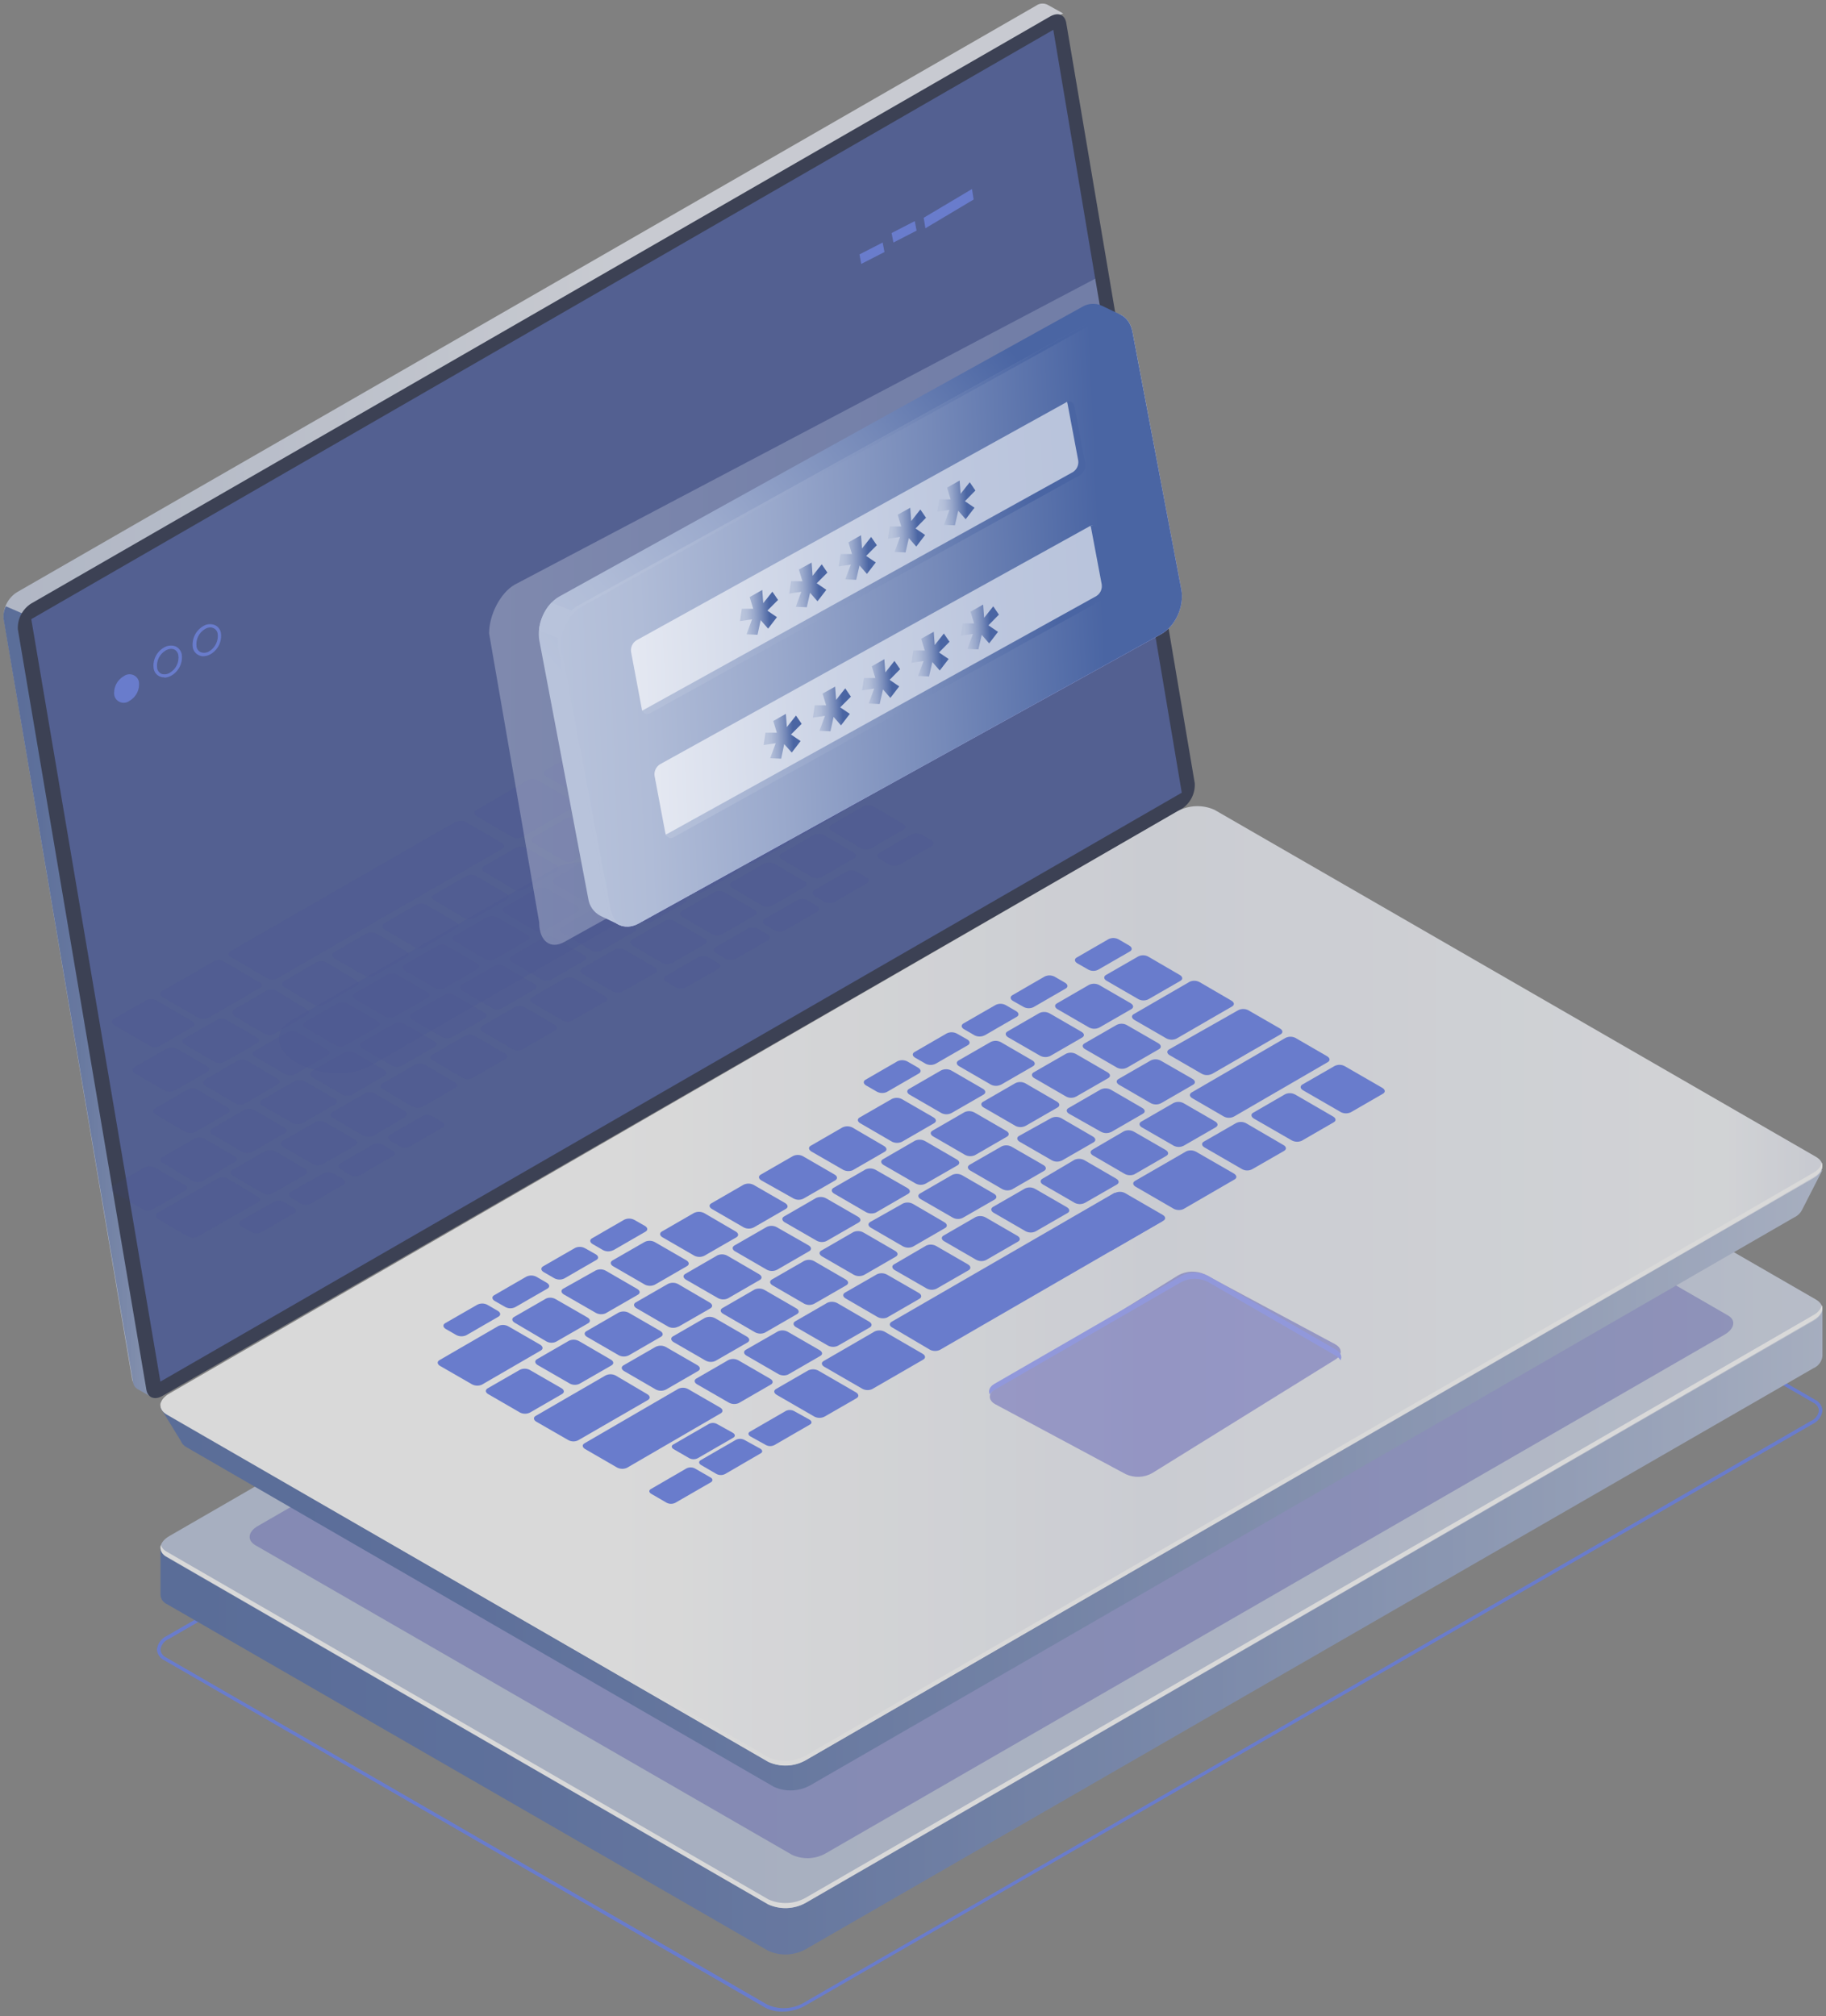 <?xml version="1.0" encoding="UTF-8"?>
<svg width="500px" height="552px" viewBox="0 0 500 552" version="1.1" xmlns="http://www.w3.org/2000/svg" xmlns:xlink="http://www.w3.org/1999/xlink">
    <rect x="0" y="0" width="500" height="552" fill="#808080" stroke="none"/>
    <!-- Generator: Sketch 54 (76480) - https://sketchapp.com -->
    <title>recovery</title>
    <desc>Created with Sketch.</desc>
    <defs>
        <linearGradient x1="1.494%" y1="49.978%" x2="101.494%" y2="49.978%" id="linearGradient-1">
            <stop stop-color="#4A65A3" offset="0%"></stop>
            <stop stop-color="#4F69A6" offset="17%"></stop>
            <stop stop-color="#5D75AD" offset="37%"></stop>
            <stop stop-color="#758AB9" offset="58%"></stop>
            <stop stop-color="#96A6CA" offset="81%"></stop>
            <stop stop-color="#B8C3DB" offset="100%"></stop>
        </linearGradient>
        <linearGradient x1="33.494%" y1="50.234%" x2="133.494%" y2="50.234%" id="linearGradient-2">
            <stop stop-color="#B8C3DB" offset="0%"></stop>
            <stop stop-color="#BDC7DE" offset="28%"></stop>
            <stop stop-color="#CBD3E5" offset="60%"></stop>
            <stop stop-color="#E3E7F1" offset="95%"></stop>
            <stop stop-color="#E7EAF3" offset="100%"></stop>
        </linearGradient>
        <linearGradient x1="-47.751%" y1="50.487%" x2="52.246%" y2="50.487%" id="linearGradient-3">
            <stop stop-color="#B8C3DB" offset="0%"></stop>
            <stop stop-color="#BDC7DE" offset="28%"></stop>
            <stop stop-color="#CBD3E5" offset="60%"></stop>
            <stop stop-color="#E3E7F1" offset="95%"></stop>
            <stop stop-color="#E7EAF3" offset="100%"></stop>
        </linearGradient>
        <linearGradient x1="-0.009%" y1="49.505%" x2="99.93%" y2="49.505%" id="linearGradient-4">
            <stop stop-color="#4A65A3" offset="0%"></stop>
            <stop stop-color="#4F69A6" offset="17%"></stop>
            <stop stop-color="#5D75AD" offset="37%"></stop>
            <stop stop-color="#758AB9" offset="58%"></stop>
            <stop stop-color="#96A6CA" offset="81%"></stop>
            <stop stop-color="#B8C3DB" offset="100%"></stop>
        </linearGradient>
        <linearGradient x1="0.494%" y1="50.272%" x2="100.494%" y2="50.272%" id="linearGradient-5">
            <stop stop-color="#4A65A3" offset="0%"></stop>
            <stop stop-color="#4F69A6" offset="17%"></stop>
            <stop stop-color="#5D75AD" offset="37%"></stop>
            <stop stop-color="#758AB9" offset="58%"></stop>
            <stop stop-color="#96A6CA" offset="81%"></stop>
            <stop stop-color="#B8C3DB" offset="100%"></stop>
        </linearGradient>
        <linearGradient x1="-0.506%" y1="50.235%" x2="99.494%" y2="50.235%" id="linearGradient-6">
            <stop stop-color="#FFFFFF" offset="0%"></stop>
            <stop stop-color="#FFFFFF" offset="28%"></stop>
            <stop stop-color="#EAEDF5" offset="60%"></stop>
            <stop stop-color="#F4F6FA" offset="95%"></stop>
            <stop stop-color="#E7EAF3" offset="100%"></stop>
        </linearGradient>
        <linearGradient x1="1.52493344e-14%" y1="50.003%" x2="100%" y2="50.003%" id="linearGradient-7">
            <stop stop-color="#E7EAF3" offset="0%"></stop>
            <stop stop-color="#E3E7F1" offset="5%"></stop>
            <stop stop-color="#CBD3E5" offset="40%"></stop>
            <stop stop-color="#BDC7DE" offset="72%"></stop>
            <stop stop-color="#B8C3DB" offset="100%"></stop>
        </linearGradient>
        <linearGradient x1="56.735%" y1="74.096%" x2="46.842%" y2="23.999%" id="linearGradient-8">
            <stop stop-color="#C0BFF6" offset="0%"></stop>
            <stop stop-color="#C5C4F7" offset="29%"></stop>
            <stop stop-color="#D3D2F9" offset="64%"></stop>
            <stop stop-color="#E9E9FD" offset="100%"></stop>
        </linearGradient>
        <linearGradient x1="16.363%" y1="75.658%" x2="95.41%" y2="10.859%" id="linearGradient-9">
            <stop stop-color="#B8C3DB" offset="0%"></stop>
            <stop stop-color="#B0BCD7" offset="14%"></stop>
            <stop stop-color="#9AA9CC" offset="35%"></stop>
            <stop stop-color="#768AB9" offset="61%"></stop>
            <stop stop-color="#4A65A3" offset="87%"></stop>
        </linearGradient>
        <linearGradient x1="396.884%" y1="52.957%" x2="424.875%" y2="42.173%" id="linearGradient-10">
            <stop stop-color="#B8C3DB" offset="0%"></stop>
            <stop stop-color="#B0BCD7" offset="14%"></stop>
            <stop stop-color="#9AA9CC" offset="35%"></stop>
            <stop stop-color="#768AB9" offset="61%"></stop>
            <stop stop-color="#4A65A3" offset="87%"></stop>
        </linearGradient>
        <linearGradient x1="-0.536%" y1="51.632%" x2="100.084%" y2="47.176%" id="linearGradient-11">
            <stop stop-color="#B8C3DB" offset="0%"></stop>
            <stop stop-color="#B0BCD7" offset="14%"></stop>
            <stop stop-color="#9AA9CC" offset="35%"></stop>
            <stop stop-color="#768AB9" offset="61%"></stop>
            <stop stop-color="#4A65A3" offset="87%"></stop>
        </linearGradient>
        <linearGradient x1="7.361%" y1="51.657%" x2="100.106%" y2="47.105%" id="linearGradient-12">
            <stop stop-color="#B8C3DB" offset="0%"></stop>
            <stop stop-color="#B0BCD7" offset="14%"></stop>
            <stop stop-color="#9AA9CC" offset="35%"></stop>
            <stop stop-color="#768AB9" offset="61%"></stop>
            <stop stop-color="#4A65A3" offset="87%"></stop>
        </linearGradient>
        <linearGradient x1="-3.764%" y1="51.086%" x2="103.031%" y2="47.79%" id="linearGradient-13">
            <stop stop-color="#E7EAF3" offset="0%"></stop>
            <stop stop-color="#E3E7F1" offset="5%"></stop>
            <stop stop-color="#CBD3E5" offset="40%"></stop>
            <stop stop-color="#BDC7DE" offset="72%"></stop>
            <stop stop-color="#B8C3DB" offset="100%"></stop>
        </linearGradient>
        <linearGradient x1="-3.729%" y1="51.053%" x2="103.085%" y2="47.75%" id="linearGradient-14">
            <stop stop-color="#E7EAF3" offset="0%"></stop>
            <stop stop-color="#E3E7F1" offset="5%"></stop>
            <stop stop-color="#CBD3E5" offset="40%"></stop>
            <stop stop-color="#BDC7DE" offset="72%"></stop>
            <stop stop-color="#B8C3DB" offset="100%"></stop>
        </linearGradient>
        <linearGradient x1="-6.307%" y1="51.156%" x2="103.119%" y2="47.678%" id="linearGradient-15">
            <stop stop-color="#B8C3DB" offset="0%"></stop>
            <stop stop-color="#B0BCD7" offset="14%"></stop>
            <stop stop-color="#9AA9CC" offset="35%"></stop>
            <stop stop-color="#768AB9" offset="61%"></stop>
            <stop stop-color="#4A65A3" offset="87%"></stop>
        </linearGradient>
        <linearGradient x1="-6.315%" y1="51.109%" x2="103.155%" y2="47.629%" id="linearGradient-16">
            <stop stop-color="#B8C3DB" offset="0%"></stop>
            <stop stop-color="#B0BCD7" offset="14%"></stop>
            <stop stop-color="#9AA9CC" offset="35%"></stop>
            <stop stop-color="#768AB9" offset="61%"></stop>
            <stop stop-color="#4A65A3" offset="87%"></stop>
        </linearGradient>
        <linearGradient x1="8.945%" y1="44.078%" x2="87.426%" y2="39.913%" id="linearGradient-17">
            <stop stop-color="#B8C3DB" offset="0%"></stop>
            <stop stop-color="#B0BCD7" offset="14%"></stop>
            <stop stop-color="#9AA9CC" offset="35%"></stop>
            <stop stop-color="#768AB9" offset="61%"></stop>
            <stop stop-color="#4A65A3" offset="87%"></stop>
        </linearGradient>
        <linearGradient x1="8.41%" y1="44.049%" x2="87.742%" y2="39.867%" id="linearGradient-18">
            <stop stop-color="#B8C3DB" offset="0%"></stop>
            <stop stop-color="#B0BCD7" offset="14%"></stop>
            <stop stop-color="#9AA9CC" offset="35%"></stop>
            <stop stop-color="#768AB9" offset="61%"></stop>
            <stop stop-color="#4A65A3" offset="87%"></stop>
        </linearGradient>
        <linearGradient x1="7.963%" y1="43.914%" x2="87.326%" y2="39.726%" id="linearGradient-19">
            <stop stop-color="#B8C3DB" offset="0%"></stop>
            <stop stop-color="#B0BCD7" offset="14%"></stop>
            <stop stop-color="#9AA9CC" offset="35%"></stop>
            <stop stop-color="#768AB9" offset="61%"></stop>
            <stop stop-color="#4A65A3" offset="87%"></stop>
        </linearGradient>
        <linearGradient x1="8.176%" y1="43.882%" x2="87.286%" y2="39.696%" id="linearGradient-20">
            <stop stop-color="#B8C3DB" offset="0%"></stop>
            <stop stop-color="#B0BCD7" offset="14%"></stop>
            <stop stop-color="#9AA9CC" offset="35%"></stop>
            <stop stop-color="#768AB9" offset="61%"></stop>
            <stop stop-color="#4A65A3" offset="87%"></stop>
        </linearGradient>
        <linearGradient x1="8.251%" y1="43.264%" x2="86.733%" y2="39.095%" id="linearGradient-21">
            <stop stop-color="#B8C3DB" offset="0%"></stop>
            <stop stop-color="#B0BCD7" offset="14%"></stop>
            <stop stop-color="#9AA9CC" offset="35%"></stop>
            <stop stop-color="#768AB9" offset="61%"></stop>
            <stop stop-color="#4A65A3" offset="87%"></stop>
        </linearGradient>
        <linearGradient x1="8.971%" y1="43.556%" x2="87.378%" y2="39.391%" id="linearGradient-22">
            <stop stop-color="#B8C3DB" offset="0%"></stop>
            <stop stop-color="#B0BCD7" offset="14%"></stop>
            <stop stop-color="#9AA9CC" offset="35%"></stop>
            <stop stop-color="#768AB9" offset="61%"></stop>
            <stop stop-color="#4A65A3" offset="87%"></stop>
        </linearGradient>
        <linearGradient x1="8.667%" y1="43.276%" x2="87.702%" y2="39.095%" id="linearGradient-23">
            <stop stop-color="#B8C3DB" offset="0%"></stop>
            <stop stop-color="#B0BCD7" offset="14%"></stop>
            <stop stop-color="#9AA9CC" offset="35%"></stop>
            <stop stop-color="#768AB9" offset="61%"></stop>
            <stop stop-color="#4A65A3" offset="87%"></stop>
        </linearGradient>
        <linearGradient x1="9.141%" y1="43.104%" x2="87.423%" y2="38.943%" id="linearGradient-24">
            <stop stop-color="#B8C3DB" offset="0%"></stop>
            <stop stop-color="#B0BCD7" offset="14%"></stop>
            <stop stop-color="#9AA9CC" offset="35%"></stop>
            <stop stop-color="#768AB9" offset="61%"></stop>
            <stop stop-color="#4A65A3" offset="87%"></stop>
        </linearGradient>
        <linearGradient x1="8.48%" y1="43.155%" x2="87.464%" y2="38.973%" id="linearGradient-25">
            <stop stop-color="#B8C3DB" offset="0%"></stop>
            <stop stop-color="#B0BCD7" offset="14%"></stop>
            <stop stop-color="#9AA9CC" offset="35%"></stop>
            <stop stop-color="#768AB9" offset="61%"></stop>
            <stop stop-color="#4A65A3" offset="87%"></stop>
        </linearGradient>
        <linearGradient x1="8.481%" y1="42.495%" x2="87.037%" y2="38.326%" id="linearGradient-26">
            <stop stop-color="#B8C3DB" offset="0%"></stop>
            <stop stop-color="#B0BCD7" offset="14%"></stop>
            <stop stop-color="#9AA9CC" offset="35%"></stop>
            <stop stop-color="#768AB9" offset="61%"></stop>
            <stop stop-color="#4A65A3" offset="87%"></stop>
        </linearGradient>
    </defs>
    <g id="recovery" stroke="none" stroke-width="1" fill="none" fill-rule="evenodd">
        <g id="Group-68">
            <g id="recovery" fill-rule="nonzero">
                <g id="web" opacity="0.7">
                    <g id="create_step-1">
                        <g id="Asset-1">
                            <path d="M214.248,550.781 C216.355,550.805 218.434,550.288 220.283,549.277 L496.289,389.941 C497.799,389.267 498.839,387.844 499.023,386.201 C498.934,384.932 498.164,383.811 497.012,383.271 L332.412,288.164 C328.964,286.6 324.979,286.763 321.67,288.604 L45.703,447.92 C44.194,448.594 43.154,450.017 42.969,451.66 C43.064,452.927 43.832,454.046 44.98,454.59 L209.697,549.805 C211.113,550.492 212.675,550.827 214.248,550.781 Z M327.646,287.998 C329.099,287.971 330.536,288.306 331.826,288.975 L496.543,384.072 C497.402,384.46 497.984,385.282 498.066,386.221 C497.871,387.545 496.98,388.664 495.732,389.15 L219.902,548.486 C216.896,550.162 213.275,550.317 210.137,548.906 L45.449,453.809 C44.598,453.415 44.024,452.595 43.945,451.66 C44.147,450.338 45.036,449.222 46.279,448.73 L322.266,289.375 C323.944,288.464 325.825,287.99 327.734,287.998 L327.646,287.998 Z" id="Shape" fill="#607BED"></path>
                            <path d="M43.945,423.936 L59.131,421.748 L322.383,270 C325.521,268.243 329.307,268.076 332.588,269.551 L489.375,359.941 L499.023,358.574 L499.023,371.348 L499.023,371.348 C498.848,372.811 497.901,374.067 496.543,374.639 L220.586,533.74 C217.438,535.47 213.661,535.625 210.381,534.16 L45.693,439.219 C44.661,438.764 43.981,437.758 43.945,436.631 L43.945,436.631 L43.945,423.936 Z" id="Path" fill="url(#linearGradient-1)"></path>
                            <path d="M496.475,361.719 L220.586,521.035 C217.44,522.774 213.659,522.929 210.381,521.455 L45.723,426.387 C43.105,424.873 43.389,422.256 46.475,420.527 L322.354,261.211 C325.499,259.472 329.28,259.317 332.559,260.791 L497.266,355.84 C499.834,357.354 499.6,359.99 496.475,361.719 Z" id="Path" fill="url(#linearGradient-2)"></path>
                            <path d="M472.363,365.361 L226.025,507.51 C223.215,509.071 219.832,509.209 216.904,507.881 L69.941,423.105 C67.607,421.758 67.881,419.404 70.596,417.842 L316.934,275.693 C319.744,274.132 323.127,273.994 326.055,275.322 L473.018,360.098 C475.381,361.328 475.078,363.682 472.363,365.361 Z" id="Path" fill="#1517A1" opacity="0.3"></path>
                            <path d="M45.664,424.873 L210.381,520.059 C213.655,521.553 217.446,521.397 220.586,519.639 L496.582,360.068 C497.663,359.508 498.495,358.564 498.916,357.422 C499.336,358.76 498.545,360.303 496.582,361.445 L220.586,521.035 C217.44,522.774 213.659,522.929 210.381,521.455 L45.664,426.25 C44.394,425.714 43.7,424.338 44.023,422.998 C44.307,423.812 44.895,424.484 45.664,424.873 Z" id="Path" fill="#FFFFFF"></path>
                            <path d="M323.242,211.436 L288.32,4.883 L291.123,3.691 L286.914,1.338 L286.914,1.338 C285.879,0.78 284.615,0.871 283.672,1.572 L4.609,162.178 C2.238,163.694 0.854,166.358 0.977,169.17 L36.133,377.402 C36.216,378.314 36.778,379.114 37.607,379.502 L37.607,379.502 L41.748,381.836 L42.471,377.988 L42.236,377.988 L319.58,218.291 C321.92,216.807 323.31,214.205 323.242,211.436 Z" id="Path" fill="url(#linearGradient-3)"></path>
                            <path d="M6.309,168.047 L1.611,166.016 C1.072,167.083 0.851,168.283 0.977,169.473 L36.416,378.369 C36.506,379.284 37.069,380.085 37.9,380.479 L37.9,380.479 L41.992,382.812 L42.725,378.955 L42.49,378.955 L56.641,370.84 L6.309,168.047 Z" id="Path" fill="url(#linearGradient-4)"></path>
                            <path d="M323.516,221.514 L44.473,382.217 C42.314,383.447 40.469,382.725 40.078,380.508 L4.883,172.266 C4.758,169.456 6.138,166.792 8.506,165.273 L287.559,4.502 C289.727,3.271 291.553,3.994 291.953,6.211 L327.148,214.453 C327.313,217.292 325.921,219.997 323.516,221.514 Z" id="Path" fill="#1F2742"></path>
                            <g id="Group" opacity="0.51" transform="translate(7.812, 7.812)" fill="#607BED">
                                <polygon id="Path" points="280.605 0.352 0.752 161.719 36.104 370.488 315.781 209.238"></polygon>
                            </g>
                            <path d="M499.023,320.371 L483.809,328.311 L331.172,240.234 C327.976,238.789 324.284,238.945 321.221,240.654 L57.969,392.471 C55.439,391.045 43.945,385.459 43.945,385.459 L49.502,394.531 L49.502,394.531 C49.799,395.279 50.358,395.893 51.074,396.26 L211.914,489.258 C215.11,490.703 218.802,490.547 221.865,488.838 L491.211,333.379 C492.248,332.914 493.081,332.088 493.555,331.055 L493.555,331.055 L499.023,320.371 Z" id="Path" fill="url(#linearGradient-5)"></path>
                            <path d="M496.475,322.637 L220.586,481.963 C217.446,483.722 213.655,483.878 210.381,482.383 L45.723,387.363 C43.105,385.84 43.389,383.203 46.475,381.504 L322.354,222.158 C325.499,220.419 329.28,220.264 332.559,221.738 L497.266,316.758 C499.834,318.252 499.6,320.869 496.475,322.637 Z" id="Path" fill="url(#linearGradient-6)"></path>
                            <path d="M496.572,321.094 L220.586,480.713 C217.447,482.47 213.662,482.637 210.381,481.162 L45.664,385.898 C44.877,385.489 44.281,384.788 44.004,383.945 C43.736,385.265 44.428,386.593 45.664,387.129 L210.381,482.422 C213.656,483.917 217.448,483.757 220.586,481.992 L496.572,322.334 C498.525,321.211 499.346,319.697 498.906,318.359 C498.528,319.548 497.687,320.534 496.572,321.094 L496.572,321.094 Z" id="Path" fill="#FFFFFF"></path>
                            <g id="Group" opacity="0.15" transform="translate(29.297, 189.453)" fill="#1517A1">
                                <g opacity="0.5" id="Path">
                                    <path d="M147.461,5.713 L156.318,0.674 C157.164,0.254 158.158,0.254 159.004,0.674 L168.77,6.406 C169.541,6.855 169.58,7.549 168.887,7.969 L160.029,13.076 C159.182,13.506 158.181,13.506 157.334,13.076 L147.461,7.344 C146.797,6.836 146.748,6.104 147.461,5.713 Z"></path>
                                    <path d="M133.682,13.564 L142.539,8.486 C143.382,8.052 144.382,8.052 145.225,8.486 L155.068,14.219 C155.84,14.658 155.879,15.361 155.186,15.781 L146.328,20.859 C145.486,21.294 144.485,21.294 143.643,20.859 L133.789,15.127 C133.125,14.648 133.076,13.984 133.682,13.564 Z"></path>
                                    <path d="M120.117,21.484 L129.004,16.377 C129.846,15.943 130.847,15.943 131.689,16.377 L141.523,22.119 C142.295,22.559 142.344,23.262 141.523,23.652 L132.666,28.76 C131.82,29.18 130.826,29.18 129.98,28.76 L120.117,22.988 C119.453,22.568 119.404,21.865 120.117,21.484 Z"></path>
                                    <path d="M130.527,31.914 L139.385,26.836 C140.219,26.397 141.216,26.397 142.051,26.836 L150.322,31.631 C151.094,32.1 151.143,32.803 150.322,33.193 L141.465,38.301 C140.619,38.721 139.625,38.721 138.779,38.301 L130.527,33.477 C129.883,33.037 129.805,32.334 130.527,31.914 Z"></path>
                                    <path d="M116.855,39.795 L125.713,34.717 C126.552,34.267 127.56,34.267 128.398,34.717 L136.65,39.512 C137.422,39.961 137.471,40.654 136.65,41.074 L127.793,46.182 C126.95,46.616 125.95,46.616 125.107,46.182 L116.855,41.377 C116.545,41.236 116.346,40.927 116.346,40.586 C116.346,40.245 116.545,39.936 116.855,39.795 L116.855,39.795 Z"></path>
                                    <path d="M103.311,47.676 L112.041,42.637 C112.893,42.227 113.885,42.227 114.736,42.637 L122.979,47.461 C123.75,47.91 123.799,48.604 122.979,49.023 L114.121,54.111 C113.279,54.546 112.278,54.546 111.436,54.111 L103.311,49.229 C102.539,48.77 102.539,48.066 103.311,47.676 Z"></path>
                                    <path d="M89.521,55.557 L98.379,50.449 C99.221,50.015 100.222,50.015 101.064,50.449 L109.316,55.254 C110.088,55.713 110.127,56.416 109.434,56.816 L100.586,61.924 C99.734,62.334 98.742,62.334 97.891,61.924 L89.648,57.041 C88.867,56.641 88.867,55.947 89.521,55.557 Z"></path>
                                    <path d="M75.85,63.408 L84.707,58.33 C85.546,57.88 86.554,57.88 87.393,58.33 L95.645,63.135 C96.416,63.574 96.484,64.277 95.645,64.697 L86.953,69.873 C86.104,70.294 85.107,70.294 84.258,69.873 L76.016,65.068 C75.264,64.531 75.264,63.828 75.85,63.408 Z"></path>
                                    <path d="M62.178,71.289 L71.035,66.182 C71.881,65.761 72.875,65.761 73.721,66.182 L81.973,71.064 C82.764,71.504 82.812,72.207 81.973,72.627 L73.184,77.705 C72.381,78.091 71.447,78.091 70.645,77.705 L62.344,73.047 C61.523,72.383 61.523,71.689 62.178,71.289 Z"></path>
                                    <path d="M48.535,79.17 L57.324,74.062 C58.167,73.628 59.167,73.628 60.01,74.062 L68.213,78.945 C68.984,79.414 69.033,80.117 68.213,80.508 L59.424,85.615 C58.578,86.036 57.584,86.036 56.738,85.615 L48.467,80.791 C47.852,80.264 47.852,79.57 48.535,79.17 Z"></path>
                                    <path d="M34.863,86.914 L43.652,81.836 C44.495,81.386 45.505,81.386 46.348,81.836 L54.688,86.914 C55.459,87.354 55.498,88.057 54.688,88.477 L45.83,93.584 C44.988,94.018 43.987,94.018 43.145,93.584 L34.893,88.779 C34.18,88.145 34.18,87.451 34.863,86.914 Z"></path>
                                    <path d="M21.191,94.912 L30.049,89.844 C30.895,89.423 31.889,89.423 32.734,89.844 L41.016,94.629 C41.787,95.068 41.836,95.771 41.016,96.191 L32.158,101.27 C31.316,101.704 30.315,101.704 29.473,101.27 L21.221,96.475 C20.508,96.006 20.508,95.303 21.191,94.912 Z"></path>
                                    <path d="M7.5,102.783 L16.357,97.656 C17.2,97.222 18.2,97.222 19.043,97.656 L27.344,102.48 C28.115,102.949 28.154,103.652 27.344,104.043 L18.486,109.15 C17.64,109.571 16.647,109.571 15.801,109.15 L7.549,104.326 C7.243,104.197 7.041,103.902 7.03,103.57 C7.02,103.239 7.203,102.931 7.5,102.783 L7.5,102.783 Z"></path>
                                    <path d="M136.211,43.174 L145.068,37.979 C145.911,37.544 146.911,37.544 147.754,37.979 L155.996,42.783 C156.768,43.242 156.846,43.945 155.996,44.336 L147.266,49.629 C146.428,50.057 145.437,50.057 144.6,49.629 L136.328,44.805 C135.557,44.268 135.508,43.574 136.211,43.174 Z"></path>
                                    <path d="M150.039,35.156 L158.896,30.049 C159.745,29.639 160.734,29.639 161.582,30.049 L169.834,34.932 C170.605,35.371 170.654,36.074 169.834,36.494 L160.977,41.572 C160.134,42.007 159.133,42.007 158.291,41.572 L150.039,36.768 C149.719,36.628 149.511,36.312 149.511,35.962 C149.511,35.612 149.719,35.296 150.039,35.156 L150.039,35.156 Z"></path>
                                    <path d="M164.062,27.178 L183.105,16.201 C183.948,15.767 184.949,15.767 185.791,16.201 L194.062,21.006 C194.834,21.475 194.883,22.148 194.062,22.568 L175.02,33.545 C174.174,33.965 173.18,33.965 172.334,33.545 L164.062,28.662 C163.311,28.32 163.271,27.578 164.062,27.178 Z"></path>
                                    <path d="M180.098,32.402 L195.566,23.496 C196.409,23.062 197.409,23.062 198.252,23.496 L206.523,28.301 C207.295,28.77 207.344,29.463 206.523,29.863 L191.055,38.77 C190.217,39.197 189.226,39.197 188.389,38.77 L180.117,33.965 C179.434,33.496 179.395,32.822 180.098,32.402 Z"></path>
                                    <path d="M122.559,51.035 L131.396,45.947 C132.239,45.513 133.24,45.513 134.082,45.947 L142.354,50.752 C143.125,51.191 143.174,51.895 142.354,52.314 L133.682,57.49 C132.839,57.925 131.839,57.925 130.996,57.49 L122.725,52.734 C122.002,52.148 121.836,51.455 122.559,51.035 Z"></path>
                                    <path d="M108.887,58.955 L117.725,53.857 C118.567,53.423 119.568,53.423 120.41,53.857 L128.682,58.682 C129.453,59.121 129.502,59.824 128.682,60.244 L119.893,65.322 C119.05,65.757 118.05,65.757 117.207,65.322 L108.916,60.547 C108.213,60.01 108.164,59.307 108.887,58.955 Z"></path>
                                    <path d="M95.225,66.787 L104.082,61.689 C104.913,61.25 105.907,61.25 106.738,61.689 L115.01,66.484 C115.781,66.953 115.83,67.656 115.01,68.047 L106.152,73.154 C105.306,73.575 104.313,73.575 103.467,73.154 L95.342,68.271 C94.57,67.891 94.492,67.188 95.225,66.787 Z"></path>
                                    <path d="M81.553,74.648 L90.41,69.57 C91.249,69.121 92.257,69.121 93.096,69.57 L101.348,74.365 C102.119,74.814 102.158,75.508 101.348,75.928 L92.49,81.055 C91.643,81.484 90.642,81.484 89.795,81.055 L81.553,76.25 C80.898,75.771 80.85,75.068 81.553,74.648 Z"></path>
                                    <path d="M67.881,82.529 L76.738,77.422 C77.584,77.002 78.578,77.002 79.424,77.422 L87.676,82.246 C88.447,82.695 88.496,83.389 87.676,83.809 L78.818,88.867 C77.976,89.302 76.975,89.302 76.133,88.867 L67.881,84.062 C67.227,83.623 67.178,82.92 67.881,82.529 Z"></path>
                                    <path d="M54.238,90.41 L63.086,85.303 C63.933,84.873 64.934,84.873 65.781,85.303 L74.023,90.127 C74.795,90.576 74.844,91.27 74.141,91.67 L65.283,96.777 C64.435,97.187 63.446,97.187 62.598,96.777 L54.238,91.895 C53.951,91.759 53.767,91.47 53.767,91.152 C53.767,90.835 53.951,90.545 54.238,90.41 L54.238,90.41 Z"></path>
                                    <path d="M40.537,98.262 L49.395,93.184 C50.237,92.749 51.238,92.749 52.08,93.184 L60.332,97.988 C61.104,98.428 61.172,99.131 60.332,99.551 L51.475,104.648 C50.64,105.088 49.643,105.088 48.809,104.648 L40.537,99.854 C39.883,99.385 39.844,98.633 40.537,98.262 Z"></path>
                                    <path d="M26.895,106.143 L35.684,101.035 C36.533,100.615 37.53,100.615 38.379,101.035 L46.65,105.918 C47.422,106.357 47.461,107.061 46.65,107.48 L37.861,112.627 C37.014,113.057 36.013,113.057 35.166,112.627 L26.895,107.822 C26.191,107.236 26.191,106.543 26.895,106.143 Z"></path>
                                    <path d="M13.223,114.023 L22.061,108.916 C22.903,108.482 23.904,108.482 24.746,108.916 L33.018,113.799 C33.789,114.238 33.838,114.941 33.018,115.332 L24.18,120.439 C23.334,120.86 22.34,120.86 21.494,120.439 L13.223,115.615 C12.549,115.117 12.5,114.424 13.223,114.023 Z"></path>
                                    <path d="M13.975,142.578 L30.332,133.252 C31.163,132.813 32.157,132.813 32.988,133.252 L41.221,138.193 C41.992,138.643 42.041,139.336 41.221,139.756 L24.863,149.082 C24.021,149.516 23.02,149.516 22.178,149.082 L13.926,144.277 C13.32,143.73 13.271,143.027 13.975,142.578 Z"></path>
                                    <path d="M124.453,64.453 L133.291,59.346 C134.133,58.911 135.134,58.911 135.977,59.346 L144.248,64.15 C145.02,64.59 145.068,65.293 144.248,65.713 L135.391,70.791 C134.548,71.225 133.548,71.225 132.705,70.791 L124.57,65.908 C123.779,65.557 123.73,64.883 124.453,64.453 Z"></path>
                                    <path d="M138.359,56.396 L147.217,51.289 C148.063,50.869 149.056,50.869 149.902,51.289 L158.154,56.113 C158.926,56.553 158.965,57.256 158.271,57.676 L149.414,62.754 C148.569,63.192 147.564,63.192 146.719,62.754 L138.477,57.959 C137.793,57.49 137.754,56.816 138.359,56.396 Z"></path>
                                    <path d="M152.344,48.33 L161.133,43.223 C161.979,42.802 162.973,42.802 163.818,43.223 L172.09,48.047 C172.861,48.486 172.91,49.189 172.09,49.609 L163.301,54.688 C162.458,55.122 161.458,55.122 160.615,54.688 L152.344,49.893 C152.063,49.733 151.889,49.435 151.889,49.111 C151.889,48.788 152.063,48.49 152.344,48.33 L152.344,48.33 Z"></path>
                                    <path d="M166.396,40.303 L175.254,35.205 C176.1,34.785 177.094,34.785 177.939,35.205 L186.191,40.029 C186.963,40.469 187.012,41.172 186.309,41.592 L177.451,46.67 C176.609,47.104 175.608,47.104 174.766,46.67 L166.514,41.865 C165.811,41.357 165.771,40.654 166.396,40.303 Z"></path>
                                    <path d="M110.781,72.344 L119.639,67.236 C120.481,66.802 121.482,66.802 122.324,67.236 L130.576,72.061 C131.348,72.5 131.396,73.203 130.576,73.604 L121.719,78.701 C120.876,79.136 119.876,79.136 119.033,78.701 L110.781,73.877 C110.127,73.438 110.059,72.734 110.781,72.344 Z"></path>
                                    <path d="M97.109,80.195 L105.967,75.117 C106.814,74.687 107.815,74.687 108.662,75.117 L116.904,79.922 C117.676,80.381 117.725,81.084 117.021,81.475 L108.164,86.582 C107.318,87.002 106.324,87.002 105.479,86.582 L97.227,81.758 C96.455,81.318 96.416,80.615 97.109,80.195 Z"></path>
                                    <path d="M83.447,88.076 L92.305,82.969 C93.147,82.534 94.148,82.534 94.99,82.969 L103.311,87.852 C104.082,88.291 104.121,88.994 103.311,89.414 L94.453,94.492 C93.608,94.93 92.603,94.93 91.758,94.492 L83.516,89.688 C83.196,89.555 82.981,89.25 82.967,88.904 C82.952,88.558 83.14,88.235 83.447,88.076 L83.447,88.076 Z"></path>
                                    <path d="M69.775,95.957 L78.633,90.85 C79.475,90.415 80.476,90.415 81.318,90.85 L89.57,95.674 C90.342,96.123 90.381,96.816 89.57,97.217 L80.713,102.324 C79.87,102.759 78.87,102.759 78.027,102.324 L69.775,97.5 C69.121,97.051 69.072,96.26 69.775,95.957 Z"></path>
                                    <path d="M56.104,103.818 L64.961,98.73 C65.803,98.296 66.804,98.296 67.646,98.73 L75.898,103.535 C76.67,104.004 76.738,104.697 75.898,105.098 L67.109,110.244 C66.272,110.672 65.281,110.672 64.443,110.244 L56.221,105.469 C55.449,104.932 55.4,104.238 56.104,103.818 Z"></path>
                                    <path d="M42.549,111.689 L51.387,106.592 C52.229,106.157 53.23,106.157 54.072,106.592 L62.344,111.387 C63.115,111.836 63.164,112.529 62.344,112.949 L53.555,118.037 C52.712,118.472 51.712,118.472 50.869,118.037 L42.549,113.281 C41.777,112.793 41.729,112.109 42.549,111.689 Z"></path>
                                    <path d="M28.789,119.57 L37.578,114.473 C38.421,114.038 39.421,114.038 40.264,114.473 L48.545,119.297 C49.307,119.736 49.355,120.439 48.545,120.83 L39.756,125.938 C38.93,126.371 37.947,126.385 37.109,125.977 L28.809,121.094 C28.105,120.674 28.066,119.971 28.789,119.57 Z"></path>
                                    <path d="M15.117,127.432 L23.975,122.344 C24.812,121.916 25.803,121.916 26.641,122.344 L34.912,127.148 C35.684,127.617 35.723,128.32 34.912,128.711 L26.191,133.887 C25.346,134.307 24.352,134.307 23.506,133.887 L15.234,128.906 C14.919,128.814 14.693,128.537 14.667,128.209 C14.641,127.882 14.82,127.572 15.117,127.432 L15.117,127.432 Z"></path>
                                    <path d="M1.445,135.312 L10.303,130.205 C11.145,129.771 12.146,129.771 12.988,130.205 L21.24,135.01 C22.012,135.449 22.061,136.152 21.357,136.572 L12.5,141.65 C11.661,142.1 10.653,142.1 9.814,141.65 L1.562,136.846 C0.791,136.406 0.742,135.742 1.445,135.312 Z"></path>
                                    <path d="M157.471,59.961 L166.328,54.854 C167.171,54.419 168.171,54.419 169.014,54.854 L177.266,59.678 C178.037,60.127 178.086,60.82 177.266,61.221 L168.408,66.328 C167.566,66.763 166.565,66.763 165.723,66.328 L157.471,61.523 C156.816,61.055 156.768,60.361 157.471,59.961 Z"></path>
                                    <path d="M171.074,52.129 L179.932,47.021 C180.777,46.601 181.771,46.601 182.617,47.021 L190.869,51.846 C191.641,52.295 191.68,52.988 190.986,53.389 L182.129,58.496 C181.282,58.926 180.281,58.926 179.434,58.496 L171.191,53.613 C170.42,53.223 170.371,52.52 171.074,52.129 Z"></path>
                                    <path d="M184.668,44.297 L193.525,39.189 C194.375,38.769 195.371,38.769 196.221,39.189 L204.463,44.014 C205.234,44.453 205.283,45.156 204.58,45.557 L195.723,50.654 C194.88,51.089 193.88,51.089 193.037,50.654 L184.785,45.83 C184.014,45.391 183.975,44.688 184.668,44.297 Z"></path>
                                    <path d="M198.242,36.465 L207.1,31.357 C207.945,30.937 208.939,30.937 209.785,31.357 L218.037,36.182 C218.809,36.621 218.857,37.324 218.037,37.715 L209.18,42.822 C208.337,43.257 207.337,43.257 206.494,42.822 L198.359,37.939 C197.617,37.559 197.568,36.855 198.242,36.465 Z"></path>
                                    <path d="M211.426,44.131 L220.283,39.023 C221.129,38.603 222.123,38.603 222.969,39.023 L225.703,40.635 C226.475,41.074 226.523,41.777 225.82,42.168 L216.963,47.305 C216.12,47.739 215.12,47.739 214.277,47.305 L211.543,45.713 C210.801,45.225 210.801,44.531 211.426,44.131 Z"></path>
                                    <path d="M193.691,54.297 L202.549,49.209 C203.391,48.775 204.392,48.775 205.234,49.209 L207.949,50.801 C208.74,51.24 208.789,51.943 208.066,52.363 L199.219,57.471 C198.376,57.905 197.376,57.905 196.533,57.471 L193.799,55.879 C193.037,55.459 192.988,54.766 193.691,54.297 Z"></path>
                                    <path d="M180.137,62.148 L188.994,57.051 C189.837,56.616 190.837,56.616 191.68,57.051 L194.414,58.633 C195.186,59.072 195.234,59.775 194.414,60.195 L185.557,65.273 C184.714,65.708 183.714,65.708 182.871,65.273 L180.137,63.691 C179.828,63.559 179.629,63.255 179.629,62.92 C179.629,62.584 179.828,62.281 180.137,62.148 L180.137,62.148 Z"></path>
                                    <path d="M166.611,69.961 L175.469,64.854 C176.311,64.419 177.312,64.419 178.154,64.854 L180.859,66.406 C181.631,66.865 181.709,67.568 180.977,67.969 L172.129,73.066 C171.292,73.494 170.3,73.494 169.463,73.066 L166.729,71.465 C165.957,71.055 165.908,70.361 166.611,69.961 Z"></path>
                                    <path d="M153.057,77.754 L161.914,72.666 C162.757,72.232 163.757,72.232 164.6,72.666 L167.334,74.248 C168.105,74.697 168.154,75.391 167.334,75.811 L158.477,80.898 C157.634,81.333 156.633,81.333 155.791,80.898 L153.057,79.307 C152.75,79.17 152.552,78.866 152.552,78.53 C152.552,78.195 152.75,77.89 153.057,77.754 L153.057,77.754 Z"></path>
                                    <path d="M77.461,121.299 L86.318,116.191 C87.161,115.757 88.161,115.757 89.004,116.191 L91.719,117.783 C92.51,118.223 92.559,118.926 91.719,119.336 L82.93,124.424 C82.087,124.858 81.087,124.858 80.244,124.424 L77.51,122.842 C77.197,122.719 76.987,122.422 76.977,122.086 C76.966,121.751 77.157,121.441 77.461,121.299 L77.461,121.299 Z"></path>
                                    <path d="M63.906,129.111 L72.764,124.004 C73.61,123.584 74.603,123.584 75.449,124.004 L78.184,125.586 C78.955,126.055 79.004,126.758 78.184,127.148 L69.336,132.256 C68.49,132.676 67.496,132.676 66.65,132.256 L63.916,130.645 C63.252,130.205 63.203,129.502 63.906,129.111 Z"></path>
                                    <path d="M50.381,136.895 L59.238,131.816 C60.081,131.382 61.081,131.382 61.924,131.816 L64.629,133.398 C65.4,133.838 65.479,134.541 64.629,134.961 L55.781,140.068 C54.944,140.496 53.952,140.496 53.115,140.068 L50.381,138.477 C49.727,138.018 49.678,137.314 50.381,136.895 Z"></path>
                                    <path d="M36.826,144.707 L45.684,139.648 C46.529,139.228 47.523,139.228 48.369,139.648 L51.104,141.26 C51.875,141.699 51.924,142.402 51.104,142.793 L42.246,147.9 C41.404,148.335 40.403,148.335 39.561,147.9 L36.826,146.318 C36.48,146.202 36.246,145.878 36.246,145.513 C36.246,145.147 36.48,144.823 36.826,144.707 Z"></path>
                                    <path d="M143.799,67.822 L152.656,62.734 C153.499,62.3 154.499,62.3 155.342,62.734 L163.594,67.539 C164.365,68.008 164.414,68.701 163.594,69.102 L154.736,74.219 C153.888,74.629 152.899,74.629 152.051,74.219 L143.799,69.336 C143.145,68.936 143.027,68.281 143.799,67.822 Z"></path>
                                    <path d="M130.137,75.693 L138.984,70.596 C139.829,70.158 140.835,70.158 141.68,70.596 L149.922,75.391 C150.693,75.84 150.762,76.533 150.039,76.953 L141.182,82.031 C140.351,82.471 139.356,82.471 138.525,82.031 L130.254,77.227 C129.482,76.797 129.434,76.113 130.137,75.693 Z"></path>
                                    <path d="M116.484,83.574 L125.322,78.477 C126.165,78.042 127.165,78.042 128.008,78.477 L136.279,83.301 C137.051,83.74 137.1,84.443 136.279,84.834 L127.441,89.941 C126.599,90.376 125.598,90.376 124.756,89.941 L116.484,85.117 C115.811,84.6 115.762,83.984 116.484,83.574 Z"></path>
                                    <path d="M102.812,91.436 L111.65,86.348 C112.493,85.913 113.493,85.913 114.336,86.348 L122.607,91.152 C123.379,91.621 123.428,92.324 122.607,92.715 L113.818,97.822 C112.969,98.243 111.972,98.243 111.123,97.822 L102.852,92.998 C102.139,92.549 102.09,91.855 102.812,91.436 Z"></path>
                                    <path d="M89.15,99.316 L97.998,94.209 C98.835,93.781 99.827,93.781 100.664,94.209 L108.936,99.014 C109.707,99.453 109.756,100.156 108.936,100.576 L100.078,105.654 C99.239,106.104 98.231,106.104 97.393,105.654 L89.287,100.928 C88.496,100.43 88.418,99.736 89.15,99.316 Z"></path>
                                    <path d="M75.479,107.197 L84.336,102.09 C85.182,101.67 86.176,101.67 87.021,102.09 L95.264,106.914 C96.035,107.354 96.084,108.057 95.264,108.457 L86.416,113.555 C85.571,113.993 84.566,113.993 83.721,113.555 L75.479,108.73 C74.824,108.291 74.775,107.588 75.479,107.197 Z"></path>
                                    <path d="M61.807,115.049 L70.596,109.971 C71.438,109.536 72.439,109.536 73.281,109.971 L81.523,114.775 C82.295,115.234 82.344,115.938 81.641,116.338 L72.93,121.514 C72.081,121.924 71.092,121.924 70.244,121.514 L61.992,116.68 C61.24,116.211 61.104,115.469 61.807,115.049 Z"></path>
                                    <path d="M48.135,122.93 L56.992,117.822 C57.838,117.402 58.832,117.402 59.678,117.822 L67.93,122.627 C68.701,123.066 68.75,123.77 67.93,124.189 L59.072,129.268 C58.234,129.717 57.225,129.717 56.387,129.268 L48.135,124.473 C47.827,124.34 47.627,124.037 47.627,123.701 C47.627,123.366 47.827,123.062 48.135,122.93 L48.135,122.93 Z"></path>
                                    <path d="M34.463,130.859 L43.32,125.752 C44.169,125.342 45.158,125.342 46.006,125.752 L54.238,130.635 C55.01,131.074 55.078,131.777 54.238,132.168 L45.381,137.275 C44.538,137.71 43.538,137.71 42.695,137.275 L34.443,132.451 C33.809,131.904 33.76,131.23 34.463,130.859 Z"></path>
                                    <path d="M144.453,23.984 L170.508,8.975 C171.355,8.545 172.356,8.545 173.203,8.975 L181.445,13.779 C182.217,14.219 182.285,14.922 181.562,15.342 L155.508,30.352 C154.662,30.772 153.668,30.772 152.822,30.352 L144.531,25.527 C143.799,25.01 143.73,24.316 144.453,23.984 Z"></path>
                                    <path d="M1.895,89.541 L10.742,84.443 C11.591,84.023 12.588,84.023 13.438,84.443 L23.271,90.176 C24.043,90.645 24.092,91.338 23.271,91.738 L14.482,96.914 C13.637,97.334 12.643,97.334 11.797,96.914 L1.953,91.182 C1.24,90.645 1.191,89.961 1.895,89.541 Z"></path>
                                    <path d="M101.152,32.383 L115.176,24.219 C116.022,23.798 117.015,23.798 117.861,24.219 L127.705,29.951 C128.477,30.42 128.516,31.094 127.822,31.514 L113.662,39.678 C112.815,40.107 111.814,40.107 110.967,39.678 L101.133,33.965 C100.479,33.477 100.43,32.773 101.152,32.383 Z"></path>
                                    <path d="M15.068,81.973 L29.229,73.809 C30.071,73.374 31.072,73.374 31.914,73.809 L41.729,79.541 C42.529,79.99 42.578,80.684 41.729,81.104 L27.715,89.238 C26.873,89.688 25.862,89.688 25.02,89.238 L15.186,83.506 C14.512,83.066 14.365,82.275 15.068,81.973 Z"></path>
                                    <path d="M81.436,43.73 L95.596,35.645 C96.433,35.217 97.425,35.217 98.262,35.645 L108.096,41.377 C108.867,41.846 108.936,42.549 108.096,42.939 L93.936,51.104 C93.098,51.531 92.107,51.531 91.27,51.104 L81.436,45.371 C80.781,44.834 80.713,44.15 81.436,43.73 Z"></path>
                                    <path d="M108.115,42.969 L46.592,78.408 C45.749,78.843 44.749,78.843 43.906,78.408 L33.877,72.549 C33.154,72.129 33.184,71.436 33.877,70.986 L95.479,35.576 L108.115,42.969 Z"></path>
                                </g>
                                <path d="M72.129,102.344 L143.848,61.035 C149.014,58.105 148.359,52.871 142.402,49.375 L142.402,49.375 C136.445,45.947 127.422,45.576 122.256,48.535 L50.566,89.922 C45.4,92.852 46.055,98.076 52.012,101.572 L52.012,101.572 C57.969,104.932 66.973,105.303 72.129,102.344 Z" id="Path" opacity="0.5"></path>
                            </g>
                            <path d="M369.922,304.531 L378.711,299.453 C379.414,299.053 379.326,298.33 378.506,297.861 L368.164,291.895 C367.301,291.445 366.273,291.445 365.41,291.895 L356.621,296.953 C355.918,297.373 356.006,298.076 356.826,298.545 L367.188,304.531 C368.05,304.954 369.059,304.954 369.922,304.531 L369.922,304.531 Z" id="Path" fill="#607BED"></path>
                            <path d="M356.445,312.354 L365.234,307.275 C365.938,306.875 365.84,306.172 365.02,305.703 L354.668,299.707 C353.825,299.241 352.813,299.197 351.934,299.59 L343.145,304.678 C342.441,305.068 342.539,305.771 343.33,306.27 L353.682,312.236 C354.534,312.703 355.556,312.746 356.445,312.354 Z" id="Path" fill="#607BED"></path>
                            <path d="M342.842,320.166 L351.631,315.117 C352.334,314.688 352.266,313.994 351.445,313.525 L341.162,307.529 C340.304,307.089 339.286,307.089 338.428,307.529 L329.639,312.588 C328.936,312.979 329.004,313.711 329.824,314.18 L340.176,320.166 C341.013,320.594 342.005,320.594 342.842,320.166 L342.842,320.166 Z" id="Path" fill="#607BED"></path>
                            <path d="M324.121,313.711 L332.91,308.652 C333.613,308.232 333.545,307.529 332.725,307.061 L324.033,302.031 C323.173,301.601 322.159,301.601 321.299,302.031 L312.51,307.109 C311.807,307.51 311.875,308.232 312.695,308.701 L321.387,313.711 C322.245,314.151 323.263,314.151 324.121,313.711 L324.121,313.711 Z" id="Path" fill="#607BED"></path>
                            <path d="M310.596,321.553 L319.385,316.475 C320.088,316.074 319.99,315.352 319.199,314.883 L310.508,309.873 C309.659,309.392 308.631,309.349 307.744,309.756 L299.102,314.805 C298.398,315.234 298.496,315.938 299.316,316.396 L307.979,321.436 C308.792,321.855 309.748,321.898 310.596,321.553 L310.596,321.553 Z" id="Path" fill="#607BED"></path>
                            <path d="M297.061,329.365 L305.85,324.316 C306.543,323.896 306.455,323.193 305.635,322.725 L296.963,317.686 C296.113,317.219 295.095,317.176 294.209,317.568 L285.42,322.764 C284.717,323.164 284.805,323.896 285.625,324.355 L294.297,329.365 C295.162,329.805 296.186,329.805 297.051,329.365 L297.061,329.365 Z" id="Path" fill="#607BED"></path>
                            <path d="M283.535,337.188 L292.324,332.129 C293.027,331.738 292.93,331.006 292.119,330.537 L283.447,325.527 C282.6,325.042 281.569,324.998 280.684,325.41 L271.895,330.469 C271.191,330.889 271.289,331.592 272.08,332.061 L280.771,337.09 C281.624,337.564 282.652,337.601 283.535,337.188 Z" id="Path" fill="#607BED"></path>
                            <path d="M269.98,345.029 L278.77,339.951 C279.473,339.551 279.404,338.848 278.584,338.379 L269.893,333.35 C269.05,332.883 268.038,332.84 267.158,333.232 L258.369,338.311 C257.666,338.711 257.734,339.414 258.555,339.883 L267.246,344.912 C268.089,345.378 269.101,345.422 269.98,345.029 Z" id="Path" fill="#607BED"></path>
                            <path d="M256.445,352.852 L265.234,347.793 C265.938,347.373 265.84,346.67 265.049,346.201 L256.348,341.172 C255.507,340.7 254.491,340.656 253.613,341.055 L244.824,346.182 C244.102,346.572 244.199,347.305 245.01,347.773 L253.701,352.773 C254.546,353.253 255.574,353.282 256.445,352.852 L256.445,352.852 Z" id="Path" fill="#607BED"></path>
                            <path d="M242.988,360.693 L251.777,355.615 C252.48,355.215 252.393,354.482 251.592,354.023 L242.9,349.014 C242.052,348.543 241.032,348.499 240.146,348.896 L231.357,353.945 C230.654,354.365 230.752,355.068 231.562,355.537 L240.234,360.576 C241.097,361.057 242.137,361.101 243.037,360.693 L242.988,360.693 Z" id="Path" fill="#607BED"></path>
                            <path d="M229.395,368.506 L238.184,363.457 C238.887,363.027 238.789,362.324 237.969,361.865 L229.307,356.826 C228.454,356.359 227.432,356.316 226.543,356.709 L217.754,361.787 C217.051,362.188 217.148,362.91 217.959,363.379 L226.631,368.389 C227.48,368.869 228.508,368.913 229.395,368.506 L229.395,368.506 Z" id="Path" fill="#607BED"></path>
                            <path d="M215.82,376.348 L224.609,371.27 C225.332,370.869 225.244,370.146 224.424,369.678 L215.732,364.668 C214.893,364.192 213.876,364.149 212.998,364.551 L204.209,369.59 C203.516,370.01 203.604,370.713 204.404,371.182 L213.096,376.211 C213.934,376.688 214.949,376.739 215.83,376.348 L215.82,376.348 Z" id="Path" fill="#607BED"></path>
                            <path d="M202.305,384.17 L211.094,379.092 C211.797,378.691 211.729,377.988 210.908,377.52 L202.217,372.49 C201.376,372.019 200.361,371.976 199.482,372.373 L190.693,377.451 C189.99,377.852 190.059,378.555 190.879,379.043 L199.57,384.053 C200.413,384.519 201.425,384.562 202.305,384.17 L202.305,384.17 Z" id="Path" fill="#607BED"></path>
                            <path d="M304.189,310.01 L312.979,304.932 C313.682,304.531 313.594,303.828 312.773,303.359 L304.102,298.33 C303.234,297.901 302.215,297.901 301.348,298.33 L292.559,303.408 C291.865,303.809 291.953,304.512 292.773,304.98 L301.416,309.863 C302.273,310.34 303.305,310.383 304.199,309.98 L304.189,310.01 Z" id="Path" fill="#607BED"></path>
                            <path d="M317.93,302.07 L326.719,296.992 C327.422,296.602 327.334,295.869 326.514,295.4 L317.793,290.391 C316.93,289.941 315.902,289.941 315.039,290.391 L306.25,295.449 C305.547,295.869 305.635,296.572 306.455,297.041 L315.127,302.07 C316.007,302.519 317.049,302.519 317.93,302.07 Z" id="Path" fill="#607BED"></path>
                            <path d="M331.787,294.111 L350.664,283.203 C351.367,282.803 351.299,282.08 350.479,281.611 L341.787,276.602 C340.929,276.162 339.911,276.162 339.053,276.602 L320.107,287.344 C319.404,287.764 319.492,288.467 320.293,288.936 L328.984,293.965 C329.843,294.461 330.89,294.504 331.787,294.082 L331.787,294.111 Z" id="Path" fill="#607BED"></path>
                            <path d="M322.07,284.424 L337.373,275.576 C338.096,275.156 337.998,274.453 337.188,273.984 L328.496,268.926 C327.654,268.46 326.641,268.416 325.762,268.809 L310.43,277.686 C309.727,278.076 309.824,278.809 310.635,279.277 L319.307,284.287 C320.156,284.76 321.178,284.811 322.07,284.424 L322.07,284.424 Z" id="Path" fill="#607BED"></path>
                            <path d="M290.664,317.832 L299.453,312.773 C300.156,312.354 300.059,311.65 299.238,311.182 L290.576,306.152 C289.71,305.702 288.679,305.702 287.812,306.152 L279.023,311.035 C278.32,311.436 278.418,312.158 279.209,312.627 L287.9,317.637 C288.736,318.151 289.773,318.214 290.664,317.803 L290.664,317.832 Z" id="Path" fill="#607BED"></path>
                            <path d="M277.109,325.674 L285.898,320.596 C286.602,320.195 286.533,319.463 285.713,319.004 L277.021,313.994 C276.18,313.523 275.166,313.48 274.287,313.877 L265.498,318.926 C264.805,319.355 264.873,320.049 265.693,320.518 L274.385,325.557 C275.227,326.023 276.24,326.066 277.119,325.674 L277.109,325.674 Z" id="Path" fill="#607BED"></path>
                            <path d="M263.574,333.486 L272.363,328.438 C273.057,328.008 272.969,327.314 272.168,326.846 L263.477,321.807 C262.634,321.34 261.621,321.297 260.742,321.689 L251.953,326.768 C251.23,327.168 251.318,327.891 252.139,328.359 L260.83,333.369 C261.666,333.858 262.69,333.902 263.564,333.486 L263.574,333.486 Z" id="Path" fill="#607BED"></path>
                            <path d="M250,341.328 L258.789,336.25 C259.492,335.85 259.404,335.127 258.584,334.658 L250,329.648 C249.153,329.173 248.13,329.129 247.246,329.531 L238.281,334.59 C237.578,335.01 237.666,335.713 238.486,336.182 L247.158,341.211 C248.03,341.71 249.09,341.754 250,341.328 L250,341.328 Z" id="Path" fill="#607BED"></path>
                            <path d="M236.514,349.15 L245.303,344.072 C246.006,343.672 245.918,342.969 245.098,342.5 L236.426,337.471 C235.578,337 234.557,336.956 233.672,337.354 L224.883,342.432 C224.189,342.832 224.277,343.535 225.098,344.023 L233.77,349.033 C234.605,349.485 235.603,349.529 236.475,349.15 L236.514,349.15 Z" id="Path" fill="#607BED"></path>
                            <path d="M222.959,356.973 L231.748,351.914 C232.471,351.494 232.373,350.791 231.562,350.322 L222.871,345.283 C222.013,344.843 220.995,344.843 220.137,345.283 L211.348,350.342 C210.645,350.762 210.742,351.465 211.533,351.934 L220.225,356.973 C221.083,357.413 222.101,357.413 222.959,356.973 L222.959,356.973 Z" id="Path" fill="#607BED"></path>
                            <path d="M209.434,364.902 L218.223,359.824 C218.926,359.424 218.857,358.721 218.037,358.232 L209.346,353.203 C208.504,352.732 207.49,352.689 206.611,353.086 L197.822,358.164 C197.119,358.564 197.188,359.258 198.008,359.727 L206.699,364.766 C207.539,365.238 208.551,365.289 209.434,364.902 L209.434,364.902 Z" id="Path" fill="#607BED"></path>
                            <path d="M195.908,372.627 L204.697,367.568 C205.4,367.148 205.303,366.445 204.512,365.977 L195.82,360.947 C194.967,360.48 193.946,360.437 193.057,360.83 L184.268,365.908 C183.564,366.309 183.662,367.031 184.473,367.5 L193.145,372.51 C193.993,372.99 195.022,373.034 195.908,372.627 Z" id="Path" fill="#607BED"></path>
                            <path d="M182.373,380.469 L191.162,375.391 C191.865,374.99 191.777,374.268 190.957,373.799 L182.266,368.789 C181.397,368.35 180.371,368.35 179.502,368.789 L170.713,373.848 C170.01,374.268 170.107,374.971 170.928,375.439 L179.59,380.469 C180.466,380.908 181.497,380.908 182.373,380.469 Z" id="Path" fill="#607BED"></path>
                            <path d="M158.301,394.375 L177.422,383.33 C178.145,382.91 178.047,382.207 177.236,381.738 L168.545,376.611 C167.684,376.181 166.671,376.181 165.811,376.611 L146.67,387.695 C145.967,388.086 146.064,388.818 146.875,389.287 L155.566,394.287 C156.407,394.766 157.431,394.799 158.301,394.375 L158.301,394.375 Z" id="Path" fill="#607BED"></path>
                            <path d="M131.943,379.141 L148.096,369.775 C148.799,369.375 148.701,368.672 147.91,368.184 L139.209,363.174 C138.372,362.702 137.359,362.658 136.484,363.057 L120.332,372.422 C119.629,372.812 119.697,373.545 120.518,374.014 L129.209,379.023 C130.053,379.485 131.063,379.528 131.943,379.141 L131.943,379.141 Z" id="Path" fill="#607BED"></path>
                            <path d="M266.943,316.309 L275.732,311.23 C276.436,310.83 276.367,310.127 275.547,309.658 L266.855,304.629 C266.014,304.158 264.999,304.115 264.121,304.512 L255.332,309.59 C254.629,309.99 254.697,310.693 255.518,311.162 L264.209,316.191 C265.051,316.658 266.064,316.701 266.943,316.309 L266.943,316.309 Z" id="Path" fill="#607BED"></path>
                            <path d="M280.82,308.281 L289.609,303.223 C290.303,302.803 290.215,302.1 289.395,301.631 L280.723,296.602 C279.857,296.161 278.834,296.161 277.969,296.602 L269.18,301.68 C268.477,302.07 268.564,302.803 269.385,303.271 L278.057,308.281 C278.922,308.721 279.945,308.721 280.811,308.281 L280.82,308.281 Z" id="Path" fill="#607BED"></path>
                            <path d="M294.678,300.244 L303.467,295.195 C304.17,294.775 304.072,294.072 303.252,293.604 L294.561,288.564 C293.702,288.125 292.685,288.125 291.826,288.564 L283.037,293.623 C282.334,294.043 282.432,294.746 283.223,295.215 L291.914,300.244 C292.777,300.706 293.814,300.706 294.678,300.244 Z" id="Path" fill="#607BED"></path>
                            <path d="M308.594,292.334 L317.383,287.256 C318.086,286.855 317.988,286.133 317.197,285.664 L308.477,280.635 C307.618,280.195 306.601,280.195 305.742,280.635 L296.953,285.693 C296.23,286.113 296.318,286.816 297.139,287.285 L305.83,292.314 C306.695,292.764 307.723,292.771 308.594,292.334 Z" id="Path" fill="#607BED"></path>
                            <path d="M253.408,324.121 L262.197,319.072 C262.891,318.652 262.803,317.949 262.012,317.48 L253.311,312.441 C252.461,311.975 251.443,311.931 250.557,312.324 L241.768,317.412 C241.064,317.803 241.152,318.535 241.973,319.004 L250.645,324.014 C251.487,324.506 252.52,324.546 253.398,324.121 L253.408,324.121 Z" id="Path" fill="#607BED"></path>
                            <path d="M239.883,331.973 L248.672,326.885 C249.375,326.494 249.277,325.762 248.467,325.293 L239.766,320.312 C238.916,319.846 237.898,319.803 237.012,320.195 L228.223,325.254 C227.52,325.674 227.617,326.377 228.438,326.846 L237.109,331.885 C237.96,332.347 238.976,332.39 239.863,332.002 L239.883,331.973 Z" id="Path" fill="#607BED"></path>
                            <path d="M226.348,339.785 L235.137,334.727 C235.84,334.307 235.742,333.604 234.922,333.135 L226.23,328.125 C225.381,327.658 224.363,327.615 223.477,328.008 L214.688,333.086 C213.984,333.486 214.082,334.209 214.873,334.678 L223.564,339.688 C224.41,340.168 225.435,340.212 226.318,339.805 L226.348,339.785 Z" id="Path" fill="#607BED"></path>
                            <path d="M212.803,347.656 L221.592,342.578 C222.295,342.178 222.217,341.455 221.406,340.986 L212.617,335.977 C211.759,335.537 210.741,335.537 209.883,335.977 L201.094,341.035 C200.391,341.455 200.469,342.158 201.279,342.627 L209.961,347.656 C210.85,348.125 211.913,348.125 212.803,347.656 L212.803,347.656 Z" id="Path" fill="#607BED"></path>
                            <path d="M199.268,355.537 L208.057,350.459 C208.76,350.059 208.672,349.365 207.871,348.896 L199.18,343.838 C198.337,343.372 197.325,343.328 196.445,343.721 L187.656,348.799 C186.934,349.199 187.021,349.902 187.842,350.391 L196.533,355.4 C197.371,355.877 198.386,355.928 199.268,355.537 L199.268,355.537 Z" id="Path" fill="#607BED"></path>
                            <path d="M185.742,363.281 L194.531,358.232 C195.234,357.803 195.137,357.109 194.316,356.641 L185.625,351.562 C184.756,351.124 183.73,351.124 182.861,351.562 L174.072,356.621 C173.369,357.021 173.467,357.744 174.287,358.213 L182.949,363.242 C183.816,363.692 184.847,363.692 185.713,363.242 L185.742,363.281 Z" id="Path" fill="#607BED"></path>
                            <path d="M172.207,371.094 L180.996,366.016 C181.689,365.615 181.602,364.893 180.781,364.424 L172.109,359.414 C171.242,358.985 170.223,358.985 169.355,359.414 L160.566,364.492 C159.863,364.893 159.951,365.596 160.752,366.064 L169.443,371.094 C170.311,371.537 171.339,371.537 172.207,371.094 Z" id="Path" fill="#607BED"></path>
                            <path d="M158.652,378.906 L167.441,373.857 C168.164,373.428 168.066,372.734 167.246,372.266 L158.555,367.207 C157.712,366.741 156.7,366.697 155.82,367.09 L147.031,372.168 C146.328,372.568 146.426,373.291 147.217,373.76 L155.908,378.77 C156.744,379.268 157.772,379.319 158.652,378.906 Z" id="Path" fill="#607BED"></path>
                            <path d="M145.127,386.768 L153.916,381.689 C154.619,381.289 154.551,380.566 153.73,380.098 L145.039,375.088 C144.181,374.648 143.163,374.648 142.305,375.088 L133.516,380.146 C132.812,380.566 132.881,381.27 133.701,381.738 L142.393,386.768 C143.253,387.198 144.266,387.198 145.127,386.768 Z" id="Path" fill="#607BED"></path>
                            <path d="M274.072,297.021 L282.861,291.943 C283.564,291.543 283.496,290.811 282.676,290.352 L273.984,285.312 C273.124,284.882 272.111,284.882 271.25,285.312 L262.461,290.371 C261.768,290.791 261.836,291.494 262.656,291.963 L271.348,296.992 C272.208,297.423 273.221,297.423 274.082,296.992 L274.072,297.021 Z" id="Path" fill="#607BED"></path>
                            <path d="M287.549,289.15 L296.338,284.072 C297.031,283.672 296.943,282.969 296.123,282.51 L287.412,277.471 C286.559,277.004 285.538,276.961 284.648,277.354 L275.859,282.432 C275.156,282.832 275.254,283.535 276.045,284.023 L284.736,289.033 C285.6,289.522 286.647,289.566 287.549,289.15 Z" id="Path" fill="#607BED"></path>
                            <path d="M301.016,281.357 L309.805,276.299 C310.508,275.879 310.41,275.176 309.619,274.707 L300.928,269.678 C300.057,269.248 299.035,269.248 298.164,269.678 L289.375,274.756 C288.672,275.156 288.77,275.879 289.59,276.348 L298.252,281.357 C299.121,281.796 300.147,281.796 301.016,281.357 L301.016,281.357 Z" id="Path" fill="#607BED"></path>
                            <path d="M314.453,273.613 L323.242,268.555 C323.945,268.154 323.877,267.432 323.057,266.963 L314.365,261.904 C313.51,261.453 312.486,261.453 311.631,261.904 L302.842,266.963 C302.139,267.383 302.207,268.086 303.027,268.555 L311.719,273.584 C312.572,274.033 313.59,274.044 314.453,273.613 L314.453,273.613 Z" id="Path" fill="#607BED"></path>
                            <path d="M300.635,265.557 L309.424,260.498 C310.117,260.078 310.029,259.375 309.209,258.906 L306.338,257.227 C305.497,256.756 304.482,256.712 303.604,257.109 L294.814,262.188 C294.121,262.588 294.189,263.291 295.01,263.779 L297.881,265.42 C298.719,265.922 299.751,265.973 300.635,265.557 L300.635,265.557 Z" id="Path" fill="#607BED"></path>
                            <path d="M283.037,275.742 L291.826,270.664 C292.529,270.264 292.432,269.541 291.621,269.072 L288.74,267.402 C287.88,266.972 286.867,266.972 286.006,267.402 L277.217,272.49 C276.514,272.881 276.582,273.613 277.402,274.082 L280.332,275.742 C281.189,276.172 282.199,276.172 283.057,275.742 L283.037,275.742 Z" id="Path" fill="#607BED"></path>
                            <path d="M269.629,283.486 L278.418,278.408 C279.121,278.008 279.023,277.305 278.203,276.836 L275.332,275.176 C274.474,274.736 273.456,274.736 272.598,275.176 L263.809,280.234 C263.105,280.654 263.174,281.357 263.994,281.826 L266.865,283.486 C267.726,283.917 268.739,283.917 269.6,283.486 L269.629,283.486 Z" id="Path" fill="#607BED"></path>
                            <path d="M256.24,291.24 L265.029,286.182 C265.732,285.762 265.635,285.059 264.824,284.59 L261.943,282.969 C261.083,282.538 260.07,282.538 259.209,282.969 L250.42,288.057 C249.717,288.447 249.785,289.15 250.605,289.619 L253.486,291.279 C254.358,291.707 255.381,291.693 256.24,291.24 Z" id="Path" fill="#607BED"></path>
                            <path d="M242.822,299.004 L251.611,293.926 C252.314,293.535 252.217,292.803 251.396,292.334 L248.525,290.674 C247.683,290.208 246.67,290.164 245.791,290.557 L237.002,295.635 C236.299,296.035 236.367,296.758 237.188,297.227 L240.059,298.887 C240.909,299.361 241.934,299.405 242.822,299.004 L242.822,299.004 Z" id="Path" fill="#607BED"></path>
                            <path d="M167.969,342.314 L176.758,337.236 C177.48,336.836 177.383,336.113 176.562,335.645 L173.633,333.984 C172.772,333.554 171.759,333.554 170.898,333.984 L162.109,339.062 C161.387,339.463 161.475,340.186 162.295,340.654 L165.166,342.314 C166.027,342.745 167.04,342.745 167.9,342.314 L167.969,342.314 Z" id="Path" fill="#607BED"></path>
                            <path d="M154.521,350.059 L163.311,344.98 C164.004,344.59 163.916,343.887 163.096,343.418 L160.225,341.797 C159.385,341.321 158.368,341.278 157.49,341.68 L148.701,346.738 C148.008,347.158 148.076,347.861 148.896,348.33 L151.768,349.99 C152.622,350.452 153.645,350.477 154.521,350.059 L154.521,350.059 Z" id="Path" fill="#607BED"></path>
                            <path d="M141.133,357.881 L149.922,352.822 C150.625,352.402 150.527,351.699 149.707,351.23 L146.836,349.57 C145.975,349.14 144.962,349.14 144.102,349.57 L135.312,354.648 C134.609,355.049 134.678,355.752 135.498,356.24 L138.369,357.881 C139.232,358.343 140.269,358.343 141.133,357.881 Z" id="Path" fill="#607BED"></path>
                            <path d="M127.715,365.586 L136.504,360.508 C137.197,360.107 137.109,359.375 136.289,358.916 L133.418,357.246 C132.56,356.806 131.542,356.806 130.684,357.246 L121.895,362.305 C121.201,362.705 121.27,363.428 122.08,363.896 L124.961,365.557 C125.824,365.995 126.843,366.006 127.715,365.586 Z" id="Path" fill="#607BED"></path>
                            <path d="M260.537,304.766 L269.326,299.707 C270.02,299.287 269.932,298.584 269.131,298.115 L260.439,293.086 C259.572,292.657 258.553,292.657 257.686,293.086 L248.896,298.164 C248.193,298.564 248.281,299.287 249.102,299.756 L257.773,304.766 C258.641,305.209 259.669,305.209 260.537,304.766 Z" id="Path" fill="#607BED"></path>
                            <path d="M247.012,312.607 L255.801,307.529 C256.504,307.129 256.406,306.406 255.596,305.938 L246.924,300.928 C246.055,300.489 245.029,300.489 244.16,300.928 L235.371,305.986 C234.668,306.406 234.766,307.109 235.586,307.578 L244.248,312.607 C245.119,313.037 246.141,313.037 247.012,312.607 L247.012,312.607 Z" id="Path" fill="#607BED"></path>
                            <path d="M233.477,320.43 L242.266,315.352 C242.959,314.951 242.871,314.248 242.051,313.779 L233.398,308.721 C232.531,308.291 231.512,308.291 230.645,308.721 L222.002,313.711 C221.299,314.111 221.387,314.805 222.188,315.303 L230.879,320.312 C231.686,320.728 232.635,320.771 233.477,320.43 L233.477,320.43 Z" id="Path" fill="#607BED"></path>
                            <path d="M219.922,328.242 L228.711,323.193 C229.414,322.764 229.336,322.07 228.525,321.602 L219.824,316.562 C218.966,316.123 217.948,316.123 217.09,316.562 L208.301,321.621 C207.598,322.041 207.676,322.744 208.486,323.213 L217.275,328.154 C218.093,328.592 219.067,328.625 219.912,328.242 L219.922,328.242 Z" id="Path" fill="#607BED"></path>
                            <path d="M206.396,336.084 L215.186,331.006 C215.889,330.605 215.791,329.912 215,329.414 L206.309,324.404 C205.448,323.974 204.435,323.974 203.574,324.404 L194.785,329.482 C194.053,329.883 194.15,330.586 194.971,331.055 L203.662,336.084 C204.523,336.514 205.536,336.514 206.396,336.084 L206.396,336.084 Z" id="Path" fill="#607BED"></path>
                            <path d="M192.861,343.838 L201.65,338.779 C202.354,338.359 202.256,337.656 201.436,337.188 L192.773,332.129 C191.902,331.699 190.881,331.699 190.01,332.129 L181.221,337.207 C180.518,337.607 180.615,338.34 181.426,338.799 L190.098,343.809 C190.961,344.261 191.989,344.272 192.861,343.838 Z" id="Path" fill="#607BED"></path>
                            <path d="M179.336,351.748 L188.125,346.67 C188.828,346.27 188.74,345.547 187.92,345.078 L179.248,340.068 C178.383,339.628 177.359,339.628 176.494,340.068 L167.705,345.127 C167.012,345.547 167.1,346.25 167.891,346.719 L176.592,351.748 C177.46,352.177 178.478,352.177 179.346,351.748 L179.336,351.748 Z" id="Path" fill="#607BED"></path>
                            <path d="M165.879,359.57 L174.668,354.512 C175.391,354.092 175.303,353.389 174.482,352.92 L165.791,347.891 C164.933,347.451 163.915,347.451 163.057,347.891 L154.219,352.852 C153.525,353.242 153.594,353.975 154.404,354.443 L163.105,359.453 C163.967,359.939 165.009,359.983 165.908,359.57 L165.879,359.57 Z" id="Path" fill="#607BED"></path>
                            <path d="M152.256,367.383 L161.045,362.324 C161.748,361.934 161.68,361.201 160.859,360.732 L152.168,355.732 C151.375,355.258 150.405,355.186 149.551,355.537 L140.762,360.596 C140.039,361.016 140.137,361.719 140.957,362.188 L149.531,367.246 C150.362,367.738 151.381,367.789 152.256,367.383 Z" id="Path" fill="#607BED"></path>
                            <path d="M337.891,305.723 L363.594,290.811 C364.297,290.391 364.199,289.688 363.408,289.219 L354.717,284.189 C353.856,283.759 352.843,283.759 351.982,284.189 L326.299,299.121 C325.596,299.551 325.684,300.244 326.484,300.713 L335.176,305.752 C336.034,306.176 337.042,306.165 337.891,305.723 L337.891,305.723 Z" id="Path" fill="#607BED"></path>
                            <path d="M171.65,401.914 L197.354,386.982 C198.057,386.582 197.988,385.859 197.168,385.391 L188.477,380.381 C187.64,379.892 186.617,379.848 185.742,380.264 L160.039,395.195 C159.336,395.596 159.424,396.299 160.225,396.768 L168.916,401.797 C169.76,402.259 170.77,402.302 171.65,401.914 L171.65,401.914 Z" id="Path" fill="#607BED"></path>
                            <path d="M225.771,387.891 L234.561,382.832 C235.264,382.412 235.166,381.709 234.375,381.24 L224.023,375.254 C223.152,374.824 222.131,374.824 221.26,375.254 L212.471,380.332 C211.768,380.732 211.865,381.455 212.686,381.924 L223.008,387.891 C223.877,388.329 224.902,388.329 225.771,387.891 L225.771,387.891 Z" id="Path" fill="#607BED"></path>
                            <path d="M324.053,331.055 L338.076,322.93 C338.77,322.529 338.682,321.836 337.891,321.338 L327.529,315.371 C326.69,314.905 325.681,314.862 324.805,315.254 L310.781,323.35 C310.078,323.779 310.146,324.473 310.967,324.941 L321.318,330.938 C322.161,331.404 323.173,331.447 324.053,331.055 Z" id="Path" fill="#607BED"></path>
                            <path d="M238.809,380.352 L252.832,372.256 C253.525,371.836 253.438,371.133 252.617,370.664 L242.285,364.668 C241.436,364.201 240.417,364.158 239.531,364.551 L225.508,372.676 C224.814,373.076 224.902,373.779 225.723,374.248 L236.074,380.234 C236.915,380.705 237.93,380.749 238.809,380.352 Z" id="Path" fill="#607BED"></path>
                            <path d="M304.541,342.334 L318.564,334.238 C319.287,333.818 319.189,333.115 318.379,332.646 L308.018,326.65 C307.157,326.22 306.144,326.22 305.283,326.65 L291.27,334.775 C290.566,335.176 290.664,335.898 291.455,336.367 L301.807,342.334 C302.667,342.764 303.68,342.764 304.541,342.334 L304.541,342.334 Z" id="Path" fill="#607BED"></path>
                            <path d="M305.176,326.611 L244.229,361.865 C243.457,362.285 243.457,362.988 244.229,363.428 L254.678,369.59 C255.541,370.01 256.549,370.01 257.412,369.59 L318.35,334.336 L305.176,326.611 Z" id="Path" fill="#607BED"></path>
                            <path d="M187.939,402.08 L178.174,407.744 C177.617,408.066 177.686,408.652 178.34,409.033 L182.568,411.484 C183.306,411.855 184.175,411.855 184.912,411.484 L194.678,405.85 C195.264,405.498 195.195,404.873 194.541,404.531 L190.283,402.08 C189.549,401.696 188.674,401.696 187.939,402.08 Z" id="Path" fill="#607BED"></path>
                            <path d="M201.582,394.189 L191.816,399.834 C191.25,400.186 191.328,400.762 191.982,401.143 L196.211,403.604 C196.945,403.974 197.811,403.974 198.545,403.604 L208.311,397.93 C208.896,397.607 208.818,397.021 208.164,396.65 L203.916,394.307 C203.208,393.899 202.347,393.855 201.602,394.189 L201.582,394.189 Z" id="Path" fill="#607BED"></path>
                            <path d="M215.107,386.367 L205.342,392.012 C204.756,392.344 204.824,392.92 205.498,393.32 L209.727,395.664 C210.459,396.055 211.338,396.055 212.07,395.664 L221.836,390.02 C222.393,389.697 222.324,389.111 221.67,388.711 L217.441,386.367 C216.702,385.977 215.817,385.977 215.078,386.367 L215.107,386.367 Z" id="Path" fill="#607BED"></path>
                            <path d="M194.102,389.883 L184.336,395.527 C183.76,395.85 183.828,396.436 184.482,396.807 L188.73,399.268 C189.465,399.648 190.339,399.648 191.074,399.268 L200.84,393.623 C201.396,393.271 201.328,392.715 200.674,392.314 L196.445,389.971 C195.735,389.526 194.843,389.493 194.102,389.883 L194.102,389.883 Z" id="Path" fill="#607BED"></path>
                            <path d="M55.664,179.688 C56.377,179.671 57.074,179.469 57.686,179.102 C59.727,177.903 60.832,175.583 60.479,173.242 C60.3,172.299 59.663,171.508 58.779,171.133 C57.733,170.731 56.559,170.851 55.615,171.455 C53.577,172.659 52.464,174.971 52.793,177.314 L52.793,177.314 C52.977,178.249 53.603,179.035 54.473,179.424 C54.847,179.594 55.253,179.684 55.664,179.688 L55.664,179.688 Z M57.617,171.787 C57.894,171.791 58.167,171.855 58.418,171.973 C59.035,172.231 59.478,172.787 59.59,173.447 C59.875,175.388 58.971,177.311 57.295,178.33 C56.609,178.761 55.765,178.858 55,178.594 C54.383,178.335 53.94,177.779 53.828,177.119 L53.828,177.119 C53.526,175.176 54.434,173.244 56.123,172.236 C56.565,171.964 57.069,171.806 57.588,171.777 L57.617,171.787 Z" id="Shape" fill="#607BED"></path>
                            <path d="M44.922,185.547 C45.631,185.538 46.324,185.343 46.934,184.98 C48.988,183.792 50.107,181.468 49.756,179.121 C49.567,178.179 48.939,177.385 48.066,176.982 C46.999,176.603 45.817,176.728 44.854,177.324 C42.806,178.515 41.71,180.848 42.1,183.184 L42.1,183.184 C42.371,184.567 43.621,185.539 45.029,185.459 L44.922,185.547 Z M46.875,177.656 C47.159,177.659 47.44,177.712 47.705,177.812 C48.293,178.112 48.708,178.668 48.828,179.316 C49.135,181.265 48.216,183.203 46.514,184.199 C45.828,184.646 44.977,184.758 44.199,184.502 C43.589,184.221 43.155,183.659 43.037,182.998 C42.731,181.049 43.649,179.112 45.352,178.115 C45.812,177.836 46.337,177.678 46.875,177.656 L46.875,177.656 Z" id="Shape" fill="#607BED"></path>
                            <path d="M31.309,190.43 C31.508,191.289 32.135,191.986 32.969,192.275 C33.81,192.577 34.746,192.434 35.459,191.895 C37.323,190.836 38.343,188.741 38.027,186.621 C37.828,185.762 37.201,185.065 36.367,184.775 C35.526,184.474 34.59,184.617 33.877,185.156 C32.018,186.218 30.998,188.311 31.309,190.43 Z" id="Path" fill="#607BED"></path>
                            <polygon id="Path" fill="#607BED" points="244.639 66.406 250.977 63.145 250.479 60.547 244.141 63.809"></polygon>
                            <polygon id="Path" fill="#607BED" points="235.82 72.266 242.188 69.014 241.689 66.406 235.352 69.658"></polygon>
                            <polygon id="Path" fill="#607BED" points="253.398 62.5 266.602 54.629 266.152 51.758 252.93 59.629"></polygon>
                        </g>
                    </g>
                </g>
                <path d="M315.43,403.398 L365.684,372.227 C367.637,371.006 367.588,369.131 365.547,368.037 L329.902,348.936 C327.587,347.856 324.897,347.943 322.656,349.17 L272.461,380.352 C270.508,381.572 270.557,383.438 272.598,384.531 L308.242,403.633 C310.54,404.697 313.206,404.61 315.43,403.398 L315.43,403.398 Z" id="Path" fill="#1517A1" opacity="0.3"></path>
                <path d="M272.305,380.576 L323.525,351.006 C325.803,349.854 328.494,349.854 330.771,351.006 L365.791,371.23 C366.323,371.512 366.761,371.943 367.051,372.471 C367.578,371.494 367.178,370.322 365.791,369.541 L330.771,349.316 C328.494,348.164 325.803,348.164 323.525,349.316 L272.305,378.906 C270.918,379.707 270.518,380.859 271.045,381.836 C271.34,381.307 271.776,380.871 272.305,380.576 L272.305,380.576 Z" id="Path" fill="#9198DB"></path>
                <path d="M299.893,76.309 L140.908,160.098 C137.051,162.324 133.926,168.291 133.926,173.428 L147.646,252.588 C147.646,257.725 150.762,260.088 154.619,257.861 L315.938,168.232 L299.893,76.309 Z" id="Path" fill="url(#linearGradient-7)" opacity="0.3"></path>
                <path d="M317.959,173.623 L174.902,252.842 C170.996,255.01 167.09,253.047 166.25,248.467 L152.891,177.988 C152.021,173.408 154.492,167.939 158.398,165.771 L301.455,86.543 C305.361,84.385 309.268,86.338 310.107,90.918 L323.467,161.406 C324.336,166.016 321.865,171.455 317.959,173.623 Z" id="Path" fill="url(#linearGradient-8)"></path>
                <path d="M306.719,86.113 L301.758,83.73 L301.758,83.73 C299.991,82.903 297.924,83.028 296.27,84.062 L153.213,163.291 C149.307,165.449 146.836,170.918 147.705,175.508 L161.064,245.986 C161.336,248.056 162.611,249.857 164.473,250.801 L164.473,250.801 L169.639,253.281 L169.375,250.537 L169.727,250.361 L312.783,171.133 C316.689,168.975 319.15,163.506 318.291,158.916 L304.912,88.438 C304.795,87.801 304.602,87.182 304.336,86.592 L306.719,86.113 Z" id="Path" fill="url(#linearGradient-9)"></path>
                <path d="M147.578,172.666 L192.598,190.088 L202.109,184.814 L150.977,165.039 C149.025,167.131 147.828,169.816 147.578,172.666 L147.578,172.666 Z" id="Path" fill="url(#linearGradient-10)"></path>
                <path d="M317.959,173.623 L174.902,252.842 C170.996,255.01 167.09,253.047 166.25,248.467 L152.891,177.988 C152.021,173.408 154.492,167.939 158.398,165.771 L301.455,86.543 C305.361,84.385 309.268,86.338 310.107,90.918 L323.467,161.406 C324.336,166.016 321.865,171.455 317.959,173.623 Z" id="Path" fill="url(#linearGradient-11)"></path>
                <path d="M167.168,248.789 L153.809,178.311 C152.939,173.73 155.41,168.262 159.316,166.094 L302.373,86.914 C303.695,86.11 305.278,85.851 306.787,86.191 C305.054,85.434 303.059,85.58 301.455,86.582 L158.398,165.771 C154.492,167.939 152.021,173.408 152.891,177.988 L166.25,248.467 C166.777,251.25 168.418,253.047 170.488,253.564 C168.671,252.607 167.433,250.826 167.168,248.789 Z" id="Path" fill="url(#linearGradient-12)"></path>
                <path d="M295.039,129.883 L178.271,194.453 C177.373,194.951 176.572,195.234 175.859,194.551 C175.752,194.443 175.771,194.277 175.742,194.121 L172.812,178.555 C172.608,177.288 173.176,176.021 174.258,175.332 L291.924,110.176 C292.012,110.117 292.09,110.039 292.197,110.049 C293.174,110.127 293.359,110.85 293.574,111.943 L296.709,126.865 C296.839,128.121 296.172,129.325 295.039,129.883 L295.039,129.883 Z" id="Path" fill="url(#linearGradient-13)"></path>
                <path d="M301.758,163.691 L184.746,228.35 C183.848,228.857 182.666,229.385 182.295,228.486 C182.244,228.35 182.205,228.209 182.178,228.066 L179.248,212.5 C179.05,211.232 179.621,209.968 180.703,209.277 L298.34,144.111 L298.613,143.984 C299.59,143.643 300,144.658 300.205,145.752 L303.066,160.498 C303.319,161.729 302.802,162.991 301.758,163.691 L301.758,163.691 Z" id="Path" fill="url(#linearGradient-14)"></path>
                <path d="M292.178,110.049 C292.236,110.187 292.279,110.331 292.305,110.479 L295.234,126.045 C295.437,127.313 294.865,128.581 293.779,129.268 L176.143,194.424 C176.054,194.475 175.959,194.515 175.859,194.541 C176.003,194.966 176.336,195.301 176.761,195.446 C177.185,195.591 177.653,195.531 178.027,195.283 L295.684,130.117 C296.769,129.43 297.342,128.163 297.139,126.895 L294.209,111.328 C294.186,110.851 293.931,110.414 293.527,110.16 C293.122,109.905 292.618,109.863 292.178,110.049 Z" id="Path" fill="url(#linearGradient-15)"></path>
                <path d="M298.613,143.994 C298.673,144.128 298.716,144.269 298.74,144.414 L301.67,159.98 C301.873,161.249 301.301,162.516 300.215,163.203 L182.617,228.369 L182.334,228.486 C182.477,228.909 182.809,229.242 183.232,229.385 C183.655,229.529 184.121,229.467 184.492,229.219 L302.119,164.062 C303.201,163.368 303.768,162.099 303.564,160.83 L300.635,145.264 C300.607,144.79 300.353,144.36 299.951,144.108 C299.55,143.856 299.051,143.813 298.613,143.994 L298.613,143.994 Z" id="Path" fill="url(#linearGradient-16)"></path>
                <polygon id="Path" fill="url(#linearGradient-17)" points="208.291 169.805 210.322 172.129 212.744 168.984 210.117 167.197 213.047 164.268 211.494 162.012 208.984 165.156 208.721 161.533 205.273 163.486 206.25 166.689 203.135 166.689 202.627 170.068 205.928 169.57 204.424 173.682 207.422 173.809"></polygon>
                <polygon id="Path" fill="url(#linearGradient-18)" points="221.816 162.314 223.848 164.639 226.27 161.494 223.633 159.707 226.562 156.777 225.01 154.512 222.5 157.676 222.236 154.043 218.75 155.947 219.727 159.15 216.621 159.15 216.113 162.529 219.404 162.031 217.91 166.143 220.908 166.27"></polygon>
                <polygon id="Path" fill="url(#linearGradient-19)" points="235.352 154.824 237.383 157.148 239.805 154.004 237.168 152.217 240.098 149.287 238.535 147.021 236.035 150.186 235.762 146.553 232.324 148.506 233.301 151.709 230.195 151.709 229.678 155.088 232.979 154.59 231.445 158.633 234.443 158.76"></polygon>
                <polygon id="Path" fill="url(#linearGradient-20)" points="248.857 147.334 250.889 149.658 253.32 146.484 250.684 144.697 253.564 141.768 252.012 139.502 249.512 142.666 249.238 139.033 245.801 140.938 246.777 144.141 243.672 144.141 243.154 147.52 246.455 147.021 244.961 151.133 247.959 151.26"></polygon>
                <polygon id="Path" fill="url(#linearGradient-21)" points="262.383 139.844 264.414 142.168 266.846 139.023 264.209 137.236 267.09 134.307 265.537 132.041 263.037 135.205 262.764 131.572 259.326 133.525 260.303 136.729 257.188 136.729 256.68 140.107 259.98 139.609 258.477 143.721 261.475 143.848"></polygon>
                <polygon id="Path" fill="url(#linearGradient-22)" points="214.727 203.74 216.797 206.055 219.219 202.91 216.582 201.123 219.512 198.193 217.959 195.928 215.449 199.092 215.186 195.459 211.738 197.412 212.715 200.625 209.609 200.625 209.102 203.994 212.393 203.506 210.898 207.607 213.896 207.734"></polygon>
                <polygon id="Path" fill="url(#linearGradient-23)" points="228.252 196.289 230.283 198.613 232.705 195.469 230.068 193.682 232.998 190.752 231.445 188.477 228.945 191.641 228.672 188.008 225.234 189.912 226.211 193.125 223.105 193.125 222.588 196.494 225.889 196.006 224.395 200.107 227.393 200.234"></polygon>
                <polygon id="Path" fill="url(#linearGradient-24)" points="241.777 188.76 243.799 191.094 246.23 187.939 243.594 186.152 246.475 183.223 244.922 180.967 242.422 184.121 242.148 180.488 238.711 182.441 239.688 185.654 236.582 185.654 236.064 189.023 239.365 188.535 237.871 192.637 240.869 192.773"></polygon>
                <polygon id="Path" fill="url(#linearGradient-25)" points="255.293 181.27 257.324 183.594 259.756 180.439 257.119 178.652 260 175.723 258.447 173.467 255.947 176.621 255.674 172.988 252.236 174.893 253.213 178.105 250.098 178.105 249.59 181.475 252.891 180.986 251.387 185.088 254.385 185.225"></polygon>
                <polygon id="Path" fill="url(#linearGradient-26)" points="268.818 173.828 270.85 176.162 273.281 173.008 270.645 171.221 273.525 168.291 271.973 166.016 269.473 169.17 269.199 165.537 265.752 167.49 266.729 170.693 263.613 170.693 263.105 174.062 266.406 173.574 264.902 177.676 267.9 177.812"></polygon>
            </g>
            <rect id="Rectangle" x="0" y="1" width="500" height="550"></rect>
        </g>
    </g>
</svg>